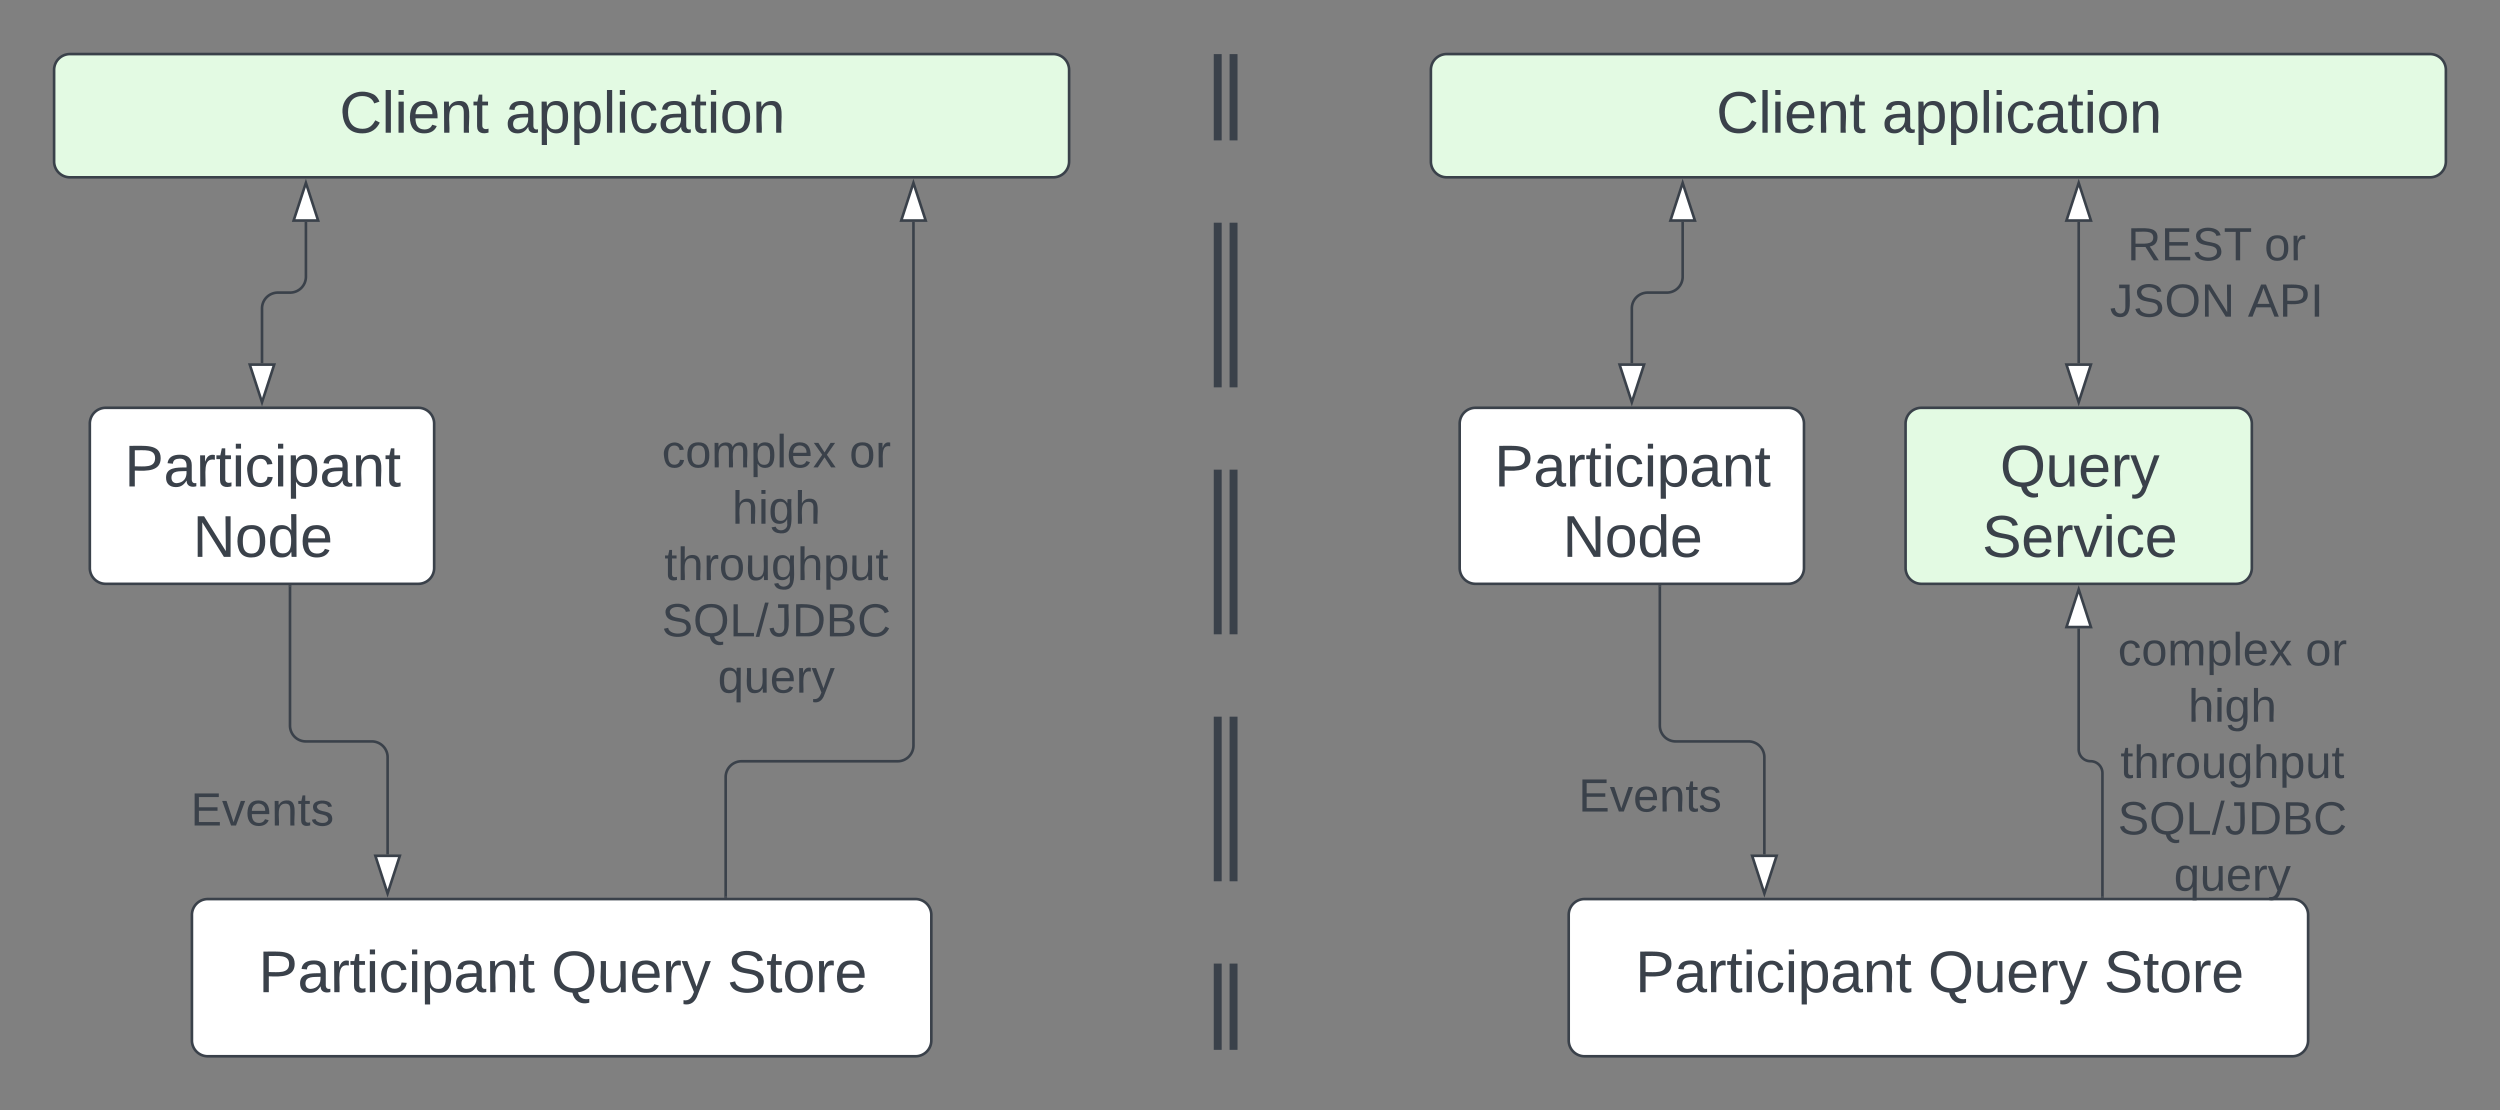 <svg xmlns="http://www.w3.org/2000/svg" xmlns:xlink="http://www.w3.org/1999/xlink" xmlns:lucid="lucid" width="947.05" height="420.64"><rect width="100%" height="100%" fill="#808080" stroke="none"/><g transform="translate(-170.474 -123.014)" lucid:page-tab-id="0_0"><path d="M243.18 469.6a6 6 0 0 1 6-6h268.1a6 6 0 0 1 6 6v47.55a6 6 0 0 1-6 6h-268.1a6 6 0 0 1-6-6z" stroke="#3a414a" fill="#fff"/><use xlink:href="#a" transform="matrix(1,0,0,1,248.179,468.598) translate(20.222 30.278)"/><use xlink:href="#b" transform="matrix(1,0,0,1,248.179,468.598) translate(131.148 30.278)"/><use xlink:href="#c" transform="matrix(1,0,0,1,248.179,468.598) translate(197.753 30.278)"/><path d="M204.5 283.5a6 6 0 0 1 6-6h118.44a6 6 0 0 1 6 6v54.68a6 6 0 0 1-6 6H210.5a6 6 0 0 1-6-6z" stroke="#3a414a" fill="#fff"/><use xlink:href="#d" transform="matrix(1,0,0,1,216.513,289.514) translate(1.123 17.778)"/><use xlink:href="#e" transform="matrix(1,0,0,1,216.513,289.514) translate(26.988 44.444)"/><path d="M280.33 345.18v52.7a6 6 0 0 0 6 6h24.98a6 6 0 0 1 6 6v36.83" stroke="#3a414a" fill="none"/><path d="M280.83 345.2h-1v-.52h1z" stroke="#3a414a" stroke-width=".05" fill="#3a414a"/><path d="M317.3 461.48l-4.63-14.27h9.27z" stroke="#3a414a" fill="#fff"/><path d="M445.37 462.6v-45.2a6 6 0 0 1 6-6h59.14a6 6 0 0 0 6-6V207.06" stroke="#3a414a" fill="none"/><path d="M445.87 463.1h-1v-.52h1z" stroke="#3a414a" stroke-width=".05" fill="#3a414a"/><path d="M516.5 192.3l4.65 14.26h-9.27z" stroke="#3a414a" fill="#fff"/><path d="M415.1 283.5a6 6 0 0 1 6-6h86.67a6 6 0 0 1 6 6V388.2a6 6 0 0 1-6 6H421.1a6 6 0 0 1-6-6z" stroke="#000" stroke-opacity="0" fill="#fff" fill-opacity="0"/><use xlink:href="#f" transform="matrix(1,0,0,1,420.108,282.514) translate(1.117 17.566)"/><use xlink:href="#g" transform="matrix(1,0,0,1,420.108,282.514) translate(72.13 17.566)"/><use xlink:href="#h" transform="matrix(1,0,0,1,420.108,282.514) translate(27.735 38.899)"/><use xlink:href="#i" transform="matrix(1,0,0,1,420.108,282.514) translate(2.056 60.233)"/><use xlink:href="#j" transform="matrix(1,0,0,1,420.108,282.514) translate(1.093 81.566)"/><use xlink:href="#k" transform="matrix(1,0,0,1,420.108,282.514) translate(22.302 102.899)"/><path d="M190.97 149.5a6 6 0 0 1 6-6h372.5a6 6 0 0 1 6 6v34.68a6 6 0 0 1-6 6h-372.5a6 6 0 0 1-6-6z" stroke="#3a414a" fill="#e3fae3"/><use xlink:href="#l" transform="matrix(1,0,0,1,202.974,155.514) translate(96.117 17.778)"/><use xlink:href="#m" transform="matrix(1,0,0,1,202.974,155.514) translate(158.895 17.778)"/><path d="M286.36 207.06v20.8a6 6 0 0 1-6 6h-4.63a6 6 0 0 0-6 6v20.77" stroke="#3a414a" fill="none"/><path d="M286.36 192.3l4.63 14.26h-9.28zM269.73 275.4l-4.64-14.27h9.26zM764.73 469.6a6 6 0 0 1 6-6h268.1a6 6 0 0 1 6 6v47.55a6 6 0 0 1-6 6h-268.1a6 6 0 0 1-6-6z" stroke="#3a414a" fill="#fff"/><use xlink:href="#a" transform="matrix(1,0,0,1,769.728,468.598) translate(20.222 30.278)"/><use xlink:href="#b" transform="matrix(1,0,0,1,769.728,468.598) translate(131.148 30.278)"/><use xlink:href="#c" transform="matrix(1,0,0,1,769.728,468.598) translate(197.753 30.278)"/><path d="M723.43 283.5a6 6 0 0 1 6-6h118.43a6 6 0 0 1 6 6v54.68a6 6 0 0 1-6 6H729.43a6 6 0 0 1-6-6z" stroke="#3a414a" fill="#fff"/><use xlink:href="#d" transform="matrix(1,0,0,1,735.431,289.514) translate(1.123 17.778)"/><use xlink:href="#e" transform="matrix(1,0,0,1,735.431,289.514) translate(26.988 44.444)"/><path d="M799.25 345.18v52.7a6 6 0 0 0 6 6h27.6a6 6 0 0 1 6 6v36.83" stroke="#3a414a" fill="none"/><path d="M799.75 345.2h-1v-.52h1z" stroke="#3a414a" stroke-width=".05" fill="#3a414a"/><path d="M838.86 461.48l-4.64-14.27h9.27z" stroke="#3a414a" fill="#fff"/><path d="M966.92 462.6v-46.72a4.5 4.5 0 0 0-4.5-4.5 4.5 4.5 0 0 1-4.5-4.5v-45.81" stroke="#3a414a" fill="none"/><path d="M967.42 463.1h-1v-.52h1z" stroke="#3a414a" stroke-width=".05" fill="#3a414a"/><path d="M957.93 346.3l4.63 14.26h-9.27z" stroke="#3a414a" fill="#fff"/><path d="M960.7 358.5a6 6 0 0 1 6-6h98.66a6 6 0 0 1 6 6V463.2a6 6 0 0 1-6 6H966.7a6 6 0 0 1-6-6z" stroke="#000" stroke-opacity="0" fill="#fff" fill-opacity="0"/><use xlink:href="#f" transform="matrix(1,0,0,1,965.693,357.514) translate(7.117 17.566)"/><use xlink:href="#g" transform="matrix(1,0,0,1,965.693,357.514) translate(78.13 17.566)"/><use xlink:href="#h" transform="matrix(1,0,0,1,965.693,357.514) translate(33.735 38.899)"/><use xlink:href="#i" transform="matrix(1,0,0,1,965.693,357.514) translate(8.056 60.233)"/><use xlink:href="#j" transform="matrix(1,0,0,1,965.693,357.514) translate(7.093 81.566)"/><use xlink:href="#k" transform="matrix(1,0,0,1,965.693,357.514) translate(28.302 102.899)"/><path d="M712.52 149.5a6 6 0 0 1 6-6h372.5a6 6 0 0 1 6 6v34.68a6 6 0 0 1-6 6h-372.5a6 6 0 0 1-6-6z" stroke="#3a414a" fill="#e3fae3"/><use xlink:href="#l" transform="matrix(1,0,0,1,724.523,155.514) translate(96.117 17.778)"/><use xlink:href="#m" transform="matrix(1,0,0,1,724.523,155.514) translate(158.895 17.778)"/><path d="M807.9 207.06v20.8a6 6 0 0 1-6 6h-7.26a6 6 0 0 0-6 6v20.77" stroke="#3a414a" fill="none"/><path d="M807.9 192.3l4.64 14.26h-9.27zM788.64 275.4L784 261.13h9.28z" stroke="#3a414a" fill="#fff"/><path d="M892.34 283.5a6 6 0 0 1 6-6h119.17a6 6 0 0 1 6 6v54.68a6 6 0 0 1-6 6H898.35a6 6 0 0 1-6-6z" stroke="#3a414a" fill="#e3fae3"/><g><use xlink:href="#n" transform="matrix(1,0,0,1,904.343,289.514) translate(23.784 17.778)"/><use xlink:href="#o" transform="matrix(1,0,0,1,904.343,289.514) translate(17.025 44.444)"/></g><path d="M957.93 207.06v53.57" stroke="#3a414a" fill="none"/><path d="M957.93 192.3l4.63 14.26h-9.27zM957.93 275.4l-4.64-14.27h9.26z" stroke="#3a414a" fill="#fff"/><path d="M220.4 416.5a6 6 0 0 1 6-6h86.66a6 6 0 0 1 6 6v29.68a6 6 0 0 1-6 6H226.4a6 6 0 0 1-6-6z" stroke="#000" stroke-opacity="0" fill="#fff" fill-opacity="0"/><g><use xlink:href="#p" transform="matrix(1,0,0,1,225.392,415.514) translate(17.34 20.222)"/></g><path d="M746.1 411.22a6 6 0 0 1 6-6h86.67a6 6 0 0 1 6 6v29.67a6 6 0 0 1-6 6H752.1a6 6 0 0 1-6-6z" stroke="#000" stroke-opacity="0" fill="#fff" fill-opacity="0"/><g><use xlink:href="#p" transform="matrix(1,0,0,1,751.108,410.223) translate(17.34 20.222)"/></g><path d="M637.77 145v31.2m0 31.18v62.37m0 31.18v62.37m0 31.2v62.36m0 31.18v31.18M631.77 145v31.2m0 31.18v62.37m0 31.18v62.37m0 31.2v62.36m0 31.18v31.18M637.77 145.05v-1.54M631.77 145.05v-1.54M637.77 519.18v1.54M631.77 519.18v1.54" stroke="#3a414a" stroke-width="3" fill="none"/><path d="M960.7 205.72a6 6 0 0 1 6-6h86.66a6 6 0 0 1 6 6v40.67a6 6 0 0 1-6 6H966.7a6 6 0 0 1-6-6z" stroke="#000" stroke-opacity="0" fill="#fff" fill-opacity="0"/><g><use xlink:href="#q" transform="matrix(1,0,0,1,965.693,204.723) translate(10.673 16.91)"/><use xlink:href="#g" transform="matrix(1,0,0,1,965.693,204.723) translate(62.574 16.91)"/><use xlink:href="#r" transform="matrix(1,0,0,1,965.693,204.723) translate(4.031 38.243)"/><use xlink:href="#s" transform="matrix(1,0,0,1,965.693,204.723) translate(56.327 38.243)"/></g><defs><path fill="#3a414a" d="M30-248c87 1 191-15 191 75 0 78-77 80-158 76V0H30v-248zm33 125c57 0 124 11 124-50 0-59-68-47-124-48v98" id="t"/><path fill="#3a414a" d="M141-36C126-15 110 5 73 4 37 3 15-17 15-53c-1-64 63-63 125-63 3-35-9-54-41-54-24 1-41 7-42 31l-33-3c5-37 33-52 76-52 45 0 72 20 72 64v82c-1 20 7 32 28 27v20c-31 9-61-2-59-35zM48-53c0 20 12 33 32 33 41-3 63-29 60-74-43 2-92-5-92 41" id="u"/><path fill="#3a414a" d="M114-163C36-179 61-72 57 0H25l-1-190h30c1 12-1 29 2 39 6-27 23-49 58-41v29" id="v"/><path fill="#3a414a" d="M59-47c-2 24 18 29 38 22v24C64 9 27 4 27-40v-127H5v-23h24l9-43h21v43h35v23H59v120" id="w"/><path fill="#3a414a" d="M24-231v-30h32v30H24zM24 0v-190h32V0H24" id="x"/><path fill="#3a414a" d="M96-169c-40 0-48 33-48 73s9 75 48 75c24 0 41-14 43-38l32 2c-6 37-31 61-74 61-59 0-76-41-82-99-10-93 101-131 147-64 4 7 5 14 7 22l-32 3c-4-21-16-35-41-35" id="y"/><path fill="#3a414a" d="M115-194c55 1 70 41 70 98S169 2 115 4C84 4 66-9 55-30l1 105H24l-1-265h31l2 30c10-21 28-34 59-34zm-8 174c40 0 45-34 45-75s-6-73-45-74c-42 0-51 32-51 76 0 43 10 73 51 73" id="z"/><path fill="#3a414a" d="M117-194c89-4 53 116 60 194h-32v-121c0-31-8-49-39-48C34-167 62-67 57 0H25l-1-190h30c1 10-1 24 2 32 11-22 29-35 61-36" id="A"/><g id="a"><use transform="matrix(0.062,0,0,0.062,0,0)" xlink:href="#t"/><use transform="matrix(0.062,0,0,0.062,14.815,0)" xlink:href="#u"/><use transform="matrix(0.062,0,0,0.062,27.16,0)" xlink:href="#v"/><use transform="matrix(0.062,0,0,0.062,34.506,0)" xlink:href="#w"/><use transform="matrix(0.062,0,0,0.062,40.679,0)" xlink:href="#x"/><use transform="matrix(0.062,0,0,0.062,45.556,0)" xlink:href="#y"/><use transform="matrix(0.062,0,0,0.062,56.667,0)" xlink:href="#x"/><use transform="matrix(0.062,0,0,0.062,61.543,0)" xlink:href="#z"/><use transform="matrix(0.062,0,0,0.062,73.889,0)" xlink:href="#u"/><use transform="matrix(0.062,0,0,0.062,86.235,0)" xlink:href="#A"/><use transform="matrix(0.062,0,0,0.062,98.58,0)" xlink:href="#w"/></g><path fill="#3a414a" d="M140-251c81 0 123 46 123 126C263-53 228-8 163 1c7 30 30 48 69 40v23c-55 16-95-15-103-61C56-3 17-48 17-125c0-80 42-126 123-126zm0 227c63 0 89-41 89-101s-29-99-89-99c-61 0-89 39-89 99S79-25 140-24" id="B"/><path fill="#3a414a" d="M84 4C-5 8 30-112 23-190h32v120c0 31 7 50 39 49 72-2 45-101 50-169h31l1 190h-30c-1-10 1-25-2-33-11 22-28 36-60 37" id="C"/><path fill="#3a414a" d="M100-194c63 0 86 42 84 106H49c0 40 14 67 53 68 26 1 43-12 49-29l28 8c-11 28-37 45-77 45C44 4 14-33 15-96c1-61 26-98 85-98zm52 81c6-60-76-77-97-28-3 7-6 17-6 28h103" id="D"/><path fill="#3a414a" d="M179-190L93 31C79 59 56 82 12 73V49c39 6 53-20 64-50L1-190h34L92-34l54-156h33" id="E"/><g id="b"><use transform="matrix(0.062,0,0,0.062,0,0)" xlink:href="#B"/><use transform="matrix(0.062,0,0,0.062,17.284,0)" xlink:href="#C"/><use transform="matrix(0.062,0,0,0.062,29.63,0)" xlink:href="#D"/><use transform="matrix(0.062,0,0,0.062,41.975,0)" xlink:href="#v"/><use transform="matrix(0.062,0,0,0.062,49.321,0)" xlink:href="#E"/></g><path fill="#3a414a" d="M185-189c-5-48-123-54-124 2 14 75 158 14 163 119 3 78-121 87-175 55-17-10-28-26-33-46l33-7c5 56 141 63 141-1 0-78-155-14-162-118-5-82 145-84 179-34 5 7 8 16 11 25" id="F"/><path fill="#3a414a" d="M100-194c62-1 85 37 85 99 1 63-27 99-86 99S16-35 15-95c0-66 28-99 85-99zM99-20c44 1 53-31 53-75 0-43-8-75-51-75s-53 32-53 75 10 74 51 75" id="G"/><g id="c"><use transform="matrix(0.062,0,0,0.062,0,0)" xlink:href="#F"/><use transform="matrix(0.062,0,0,0.062,14.815,0)" xlink:href="#w"/><use transform="matrix(0.062,0,0,0.062,20.988,0)" xlink:href="#G"/><use transform="matrix(0.062,0,0,0.062,33.333,0)" xlink:href="#v"/><use transform="matrix(0.062,0,0,0.062,40.679,0)" xlink:href="#D"/></g><g id="d"><use transform="matrix(0.062,0,0,0.062,0,0)" xlink:href="#t"/><use transform="matrix(0.062,0,0,0.062,14.815,0)" xlink:href="#u"/><use transform="matrix(0.062,0,0,0.062,27.16,0)" xlink:href="#v"/><use transform="matrix(0.062,0,0,0.062,34.506,0)" xlink:href="#w"/><use transform="matrix(0.062,0,0,0.062,40.679,0)" xlink:href="#x"/><use transform="matrix(0.062,0,0,0.062,45.556,0)" xlink:href="#y"/><use transform="matrix(0.062,0,0,0.062,56.667,0)" xlink:href="#x"/><use transform="matrix(0.062,0,0,0.062,61.543,0)" xlink:href="#z"/><use transform="matrix(0.062,0,0,0.062,73.889,0)" xlink:href="#u"/><use transform="matrix(0.062,0,0,0.062,86.235,0)" xlink:href="#A"/><use transform="matrix(0.062,0,0,0.062,98.58,0)" xlink:href="#w"/></g><path fill="#3a414a" d="M190 0L58-211 59 0H30v-248h39L202-35l-2-213h31V0h-41" id="H"/><path fill="#3a414a" d="M85-194c31 0 48 13 60 33l-1-100h32l1 261h-30c-2-10 0-23-3-31C134-8 116 4 85 4 32 4 16-35 15-94c0-66 23-100 70-100zm9 24c-40 0-46 34-46 75 0 40 6 74 45 74 42 0 51-32 51-76 0-42-9-74-50-73" id="I"/><g id="e"><use transform="matrix(0.062,0,0,0.062,0,0)" xlink:href="#H"/><use transform="matrix(0.062,0,0,0.062,15.988,0)" xlink:href="#G"/><use transform="matrix(0.062,0,0,0.062,28.333,0)" xlink:href="#I"/><use transform="matrix(0.062,0,0,0.062,40.679,0)" xlink:href="#D"/></g><path fill="#3a414a" d="M210-169c-67 3-38 105-44 169h-31v-121c0-29-5-50-35-48C34-165 62-65 56 0H25l-1-190h30c1 10-1 24 2 32 10-44 99-50 107 0 11-21 27-35 58-36 85-2 47 119 55 194h-31v-121c0-29-5-49-35-48" id="J"/><path fill="#3a414a" d="M24 0v-261h32V0H24" id="K"/><path fill="#3a414a" d="M141 0L90-78 38 0H4l68-98-65-92h35l48 74 47-74h35l-64 92 68 98h-35" id="L"/><g id="f"><use transform="matrix(0.049,0,0,0.049,0,0)" xlink:href="#y"/><use transform="matrix(0.049,0,0,0.049,8.889,0)" xlink:href="#G"/><use transform="matrix(0.049,0,0,0.049,18.765,0)" xlink:href="#J"/><use transform="matrix(0.049,0,0,0.049,33.531,0)" xlink:href="#z"/><use transform="matrix(0.049,0,0,0.049,43.407,0)" xlink:href="#K"/><use transform="matrix(0.049,0,0,0.049,47.309,0)" xlink:href="#D"/><use transform="matrix(0.049,0,0,0.049,57.185,0)" xlink:href="#L"/></g><g id="g"><use transform="matrix(0.049,0,0,0.049,0,0)" xlink:href="#G"/><use transform="matrix(0.049,0,0,0.049,9.877,0)" xlink:href="#v"/></g><path fill="#3a414a" d="M106-169C34-169 62-67 57 0H25v-261h32l-1 103c12-21 28-36 61-36 89 0 53 116 60 194h-32v-121c2-32-8-49-39-48" id="M"/><path fill="#3a414a" d="M177-190C167-65 218 103 67 71c-23-6-38-20-44-43l32-5c15 47 100 32 89-28v-30C133-14 115 1 83 1 29 1 15-40 15-95c0-56 16-97 71-98 29-1 48 16 59 35 1-10 0-23 2-32h30zM94-22c36 0 50-32 50-73 0-42-14-75-50-75-39 0-46 34-46 75s6 73 46 73" id="N"/><g id="h"><use transform="matrix(0.049,0,0,0.049,0,0)" xlink:href="#M"/><use transform="matrix(0.049,0,0,0.049,9.877,0)" xlink:href="#x"/><use transform="matrix(0.049,0,0,0.049,13.778,0)" xlink:href="#N"/><use transform="matrix(0.049,0,0,0.049,23.654,0)" xlink:href="#M"/></g><g id="i"><use transform="matrix(0.049,0,0,0.049,0,0)" xlink:href="#w"/><use transform="matrix(0.049,0,0,0.049,4.938,0)" xlink:href="#M"/><use transform="matrix(0.049,0,0,0.049,14.815,0)" xlink:href="#v"/><use transform="matrix(0.049,0,0,0.049,20.691,0)" xlink:href="#G"/><use transform="matrix(0.049,0,0,0.049,30.568,0)" xlink:href="#C"/><use transform="matrix(0.049,0,0,0.049,40.444,0)" xlink:href="#N"/><use transform="matrix(0.049,0,0,0.049,50.321,0)" xlink:href="#M"/><use transform="matrix(0.049,0,0,0.049,60.198,0)" xlink:href="#z"/><use transform="matrix(0.049,0,0,0.049,70.074,0)" xlink:href="#C"/><use transform="matrix(0.049,0,0,0.049,79.951,0)" xlink:href="#w"/></g><path fill="#3a414a" d="M30 0v-248h33v221h125V0H30" id="O"/><path fill="#3a414a" d="M0 4l72-265h28L28 4H0" id="P"/><path fill="#3a414a" d="M153-248C145-148 188 4 80 4 36 3 13-21 6-62l32-5c4 25 16 42 43 43 27 0 39-20 39-49v-147H72v-28h81" id="Q"/><path fill="#3a414a" d="M30-248c118-7 216 8 213 122C240-48 200 0 122 0H30v-248zM63-27c89 8 146-16 146-99s-60-101-146-95v194" id="R"/><path fill="#3a414a" d="M160-131c35 5 61 23 61 61C221 17 115-2 30 0v-248c76 3 177-17 177 60 0 33-19 50-47 57zm-97-11c50-1 110 9 110-42 0-47-63-36-110-37v79zm0 115c55-2 124 14 124-45 0-56-70-42-124-44v89" id="S"/><path fill="#3a414a" d="M212-179c-10-28-35-45-73-45-59 0-87 40-87 99 0 60 29 101 89 101 43 0 62-24 78-52l27 14C228-24 195 4 139 4 59 4 22-46 18-125c-6-104 99-153 187-111 19 9 31 26 39 46" id="T"/><g id="j"><use transform="matrix(0.049,0,0,0.049,0,0)" xlink:href="#F"/><use transform="matrix(0.049,0,0,0.049,11.852,0)" xlink:href="#B"/><use transform="matrix(0.049,0,0,0.049,25.679,0)" xlink:href="#O"/><use transform="matrix(0.049,0,0,0.049,35.556,0)" xlink:href="#P"/><use transform="matrix(0.049,0,0,0.049,40.494,0)" xlink:href="#Q"/><use transform="matrix(0.049,0,0,0.049,49.383,0)" xlink:href="#R"/><use transform="matrix(0.049,0,0,0.049,62.173,0)" xlink:href="#S"/><use transform="matrix(0.049,0,0,0.049,74.025,0)" xlink:href="#T"/></g><path fill="#3a414a" d="M145-31C134-9 116 4 85 4 32 4 16-35 15-94c0-59 17-99 70-100 32-1 48 14 60 33 0-11-1-24 2-32h30l-1 268h-32zM93-21c41 0 51-33 51-76s-8-73-50-73c-40 0-46 35-46 75s5 74 45 74" id="U"/><g id="k"><use transform="matrix(0.049,0,0,0.049,0,0)" xlink:href="#U"/><use transform="matrix(0.049,0,0,0.049,9.877,0)" xlink:href="#C"/><use transform="matrix(0.049,0,0,0.049,19.753,0)" xlink:href="#D"/><use transform="matrix(0.049,0,0,0.049,29.63,0)" xlink:href="#v"/><use transform="matrix(0.049,0,0,0.049,35.506,0)" xlink:href="#E"/></g><g id="l"><use transform="matrix(0.062,0,0,0.062,0,0)" xlink:href="#T"/><use transform="matrix(0.062,0,0,0.062,15.988,0)" xlink:href="#K"/><use transform="matrix(0.062,0,0,0.062,20.864,0)" xlink:href="#x"/><use transform="matrix(0.062,0,0,0.062,25.741,0)" xlink:href="#D"/><use transform="matrix(0.062,0,0,0.062,38.086,0)" xlink:href="#A"/><use transform="matrix(0.062,0,0,0.062,50.432,0)" xlink:href="#w"/></g><g id="m"><use transform="matrix(0.062,0,0,0.062,0,0)" xlink:href="#u"/><use transform="matrix(0.062,0,0,0.062,12.346,0)" xlink:href="#z"/><use transform="matrix(0.062,0,0,0.062,24.691,0)" xlink:href="#z"/><use transform="matrix(0.062,0,0,0.062,37.037,0)" xlink:href="#K"/><use transform="matrix(0.062,0,0,0.062,41.914,0)" xlink:href="#x"/><use transform="matrix(0.062,0,0,0.062,46.79,0)" xlink:href="#y"/><use transform="matrix(0.062,0,0,0.062,57.901,0)" xlink:href="#u"/><use transform="matrix(0.062,0,0,0.062,70.247,0)" xlink:href="#w"/><use transform="matrix(0.062,0,0,0.062,76.42,0)" xlink:href="#x"/><use transform="matrix(0.062,0,0,0.062,81.296,0)" xlink:href="#G"/><use transform="matrix(0.062,0,0,0.062,93.642,0)" xlink:href="#A"/></g><g id="n"><use transform="matrix(0.062,0,0,0.062,0,0)" xlink:href="#B"/><use transform="matrix(0.062,0,0,0.062,17.284,0)" xlink:href="#C"/><use transform="matrix(0.062,0,0,0.062,29.63,0)" xlink:href="#D"/><use transform="matrix(0.062,0,0,0.062,41.975,0)" xlink:href="#v"/><use transform="matrix(0.062,0,0,0.062,49.321,0)" xlink:href="#E"/></g><path fill="#3a414a" d="M108 0H70L1-190h34L89-25l56-165h34" id="V"/><g id="o"><use transform="matrix(0.062,0,0,0.062,0,0)" xlink:href="#F"/><use transform="matrix(0.062,0,0,0.062,14.815,0)" xlink:href="#D"/><use transform="matrix(0.062,0,0,0.062,27.16,0)" xlink:href="#v"/><use transform="matrix(0.062,0,0,0.062,34.506,0)" xlink:href="#V"/><use transform="matrix(0.062,0,0,0.062,45.617,0)" xlink:href="#x"/><use transform="matrix(0.062,0,0,0.062,50.494,0)" xlink:href="#y"/><use transform="matrix(0.062,0,0,0.062,61.605,0)" xlink:href="#D"/></g><path fill="#3a414a" d="M30 0v-248h187v28H63v79h144v27H63v87h162V0H30" id="W"/><path fill="#3a414a" d="M135-143c-3-34-86-38-87 0 15 53 115 12 119 90S17 21 10-45l28-5c4 36 97 45 98 0-10-56-113-15-118-90-4-57 82-63 122-42 12 7 21 19 24 35" id="X"/><g id="p"><use transform="matrix(0.049,0,0,0.049,0,0)" xlink:href="#W"/><use transform="matrix(0.049,0,0,0.049,11.852,0)" xlink:href="#V"/><use transform="matrix(0.049,0,0,0.049,20.741,0)" xlink:href="#D"/><use transform="matrix(0.049,0,0,0.049,30.617,0)" xlink:href="#A"/><use transform="matrix(0.049,0,0,0.049,40.494,0)" xlink:href="#w"/><use transform="matrix(0.049,0,0,0.049,45.432,0)" xlink:href="#X"/></g><path fill="#3a414a" d="M233-177c-1 41-23 64-60 70L243 0h-38l-65-103H63V0H30v-248c88 3 205-21 203 71zM63-129c60-2 137 13 137-47 0-61-80-42-137-45v92" id="Y"/><path fill="#3a414a" d="M127-220V0H93v-220H8v-28h204v28h-85" id="Z"/><g id="q"><use transform="matrix(0.049,0,0,0.049,0,0)" xlink:href="#Y"/><use transform="matrix(0.049,0,0,0.049,12.79,0)" xlink:href="#W"/><use transform="matrix(0.049,0,0,0.049,24.642,0)" xlink:href="#F"/><use transform="matrix(0.049,0,0,0.049,36.494,0)" xlink:href="#Z"/></g><path fill="#3a414a" d="M140-251c81 0 123 46 123 126C263-46 219 4 140 4 59 4 17-45 17-125s42-126 123-126zm0 227c63 0 89-41 89-101s-29-99-89-99c-61 0-89 39-89 99S79-25 140-24" id="aa"/><g id="r"><use transform="matrix(0.049,0,0,0.049,0,0)" xlink:href="#Q"/><use transform="matrix(0.049,0,0,0.049,8.889,0)" xlink:href="#F"/><use transform="matrix(0.049,0,0,0.049,20.741,0)" xlink:href="#aa"/><use transform="matrix(0.049,0,0,0.049,34.568,0)" xlink:href="#H"/></g><path fill="#3a414a" d="M205 0l-28-72H64L36 0H1l101-248h38L239 0h-34zm-38-99l-47-123c-12 45-31 82-46 123h93" id="ab"/><path fill="#3a414a" d="M33 0v-248h34V0H33" id="ac"/><g id="s"><use transform="matrix(0.049,0,0,0.049,0,0)" xlink:href="#ab"/><use transform="matrix(0.049,0,0,0.049,11.852,0)" xlink:href="#t"/><use transform="matrix(0.049,0,0,0.049,23.704,0)" xlink:href="#ac"/></g></defs></g></svg>